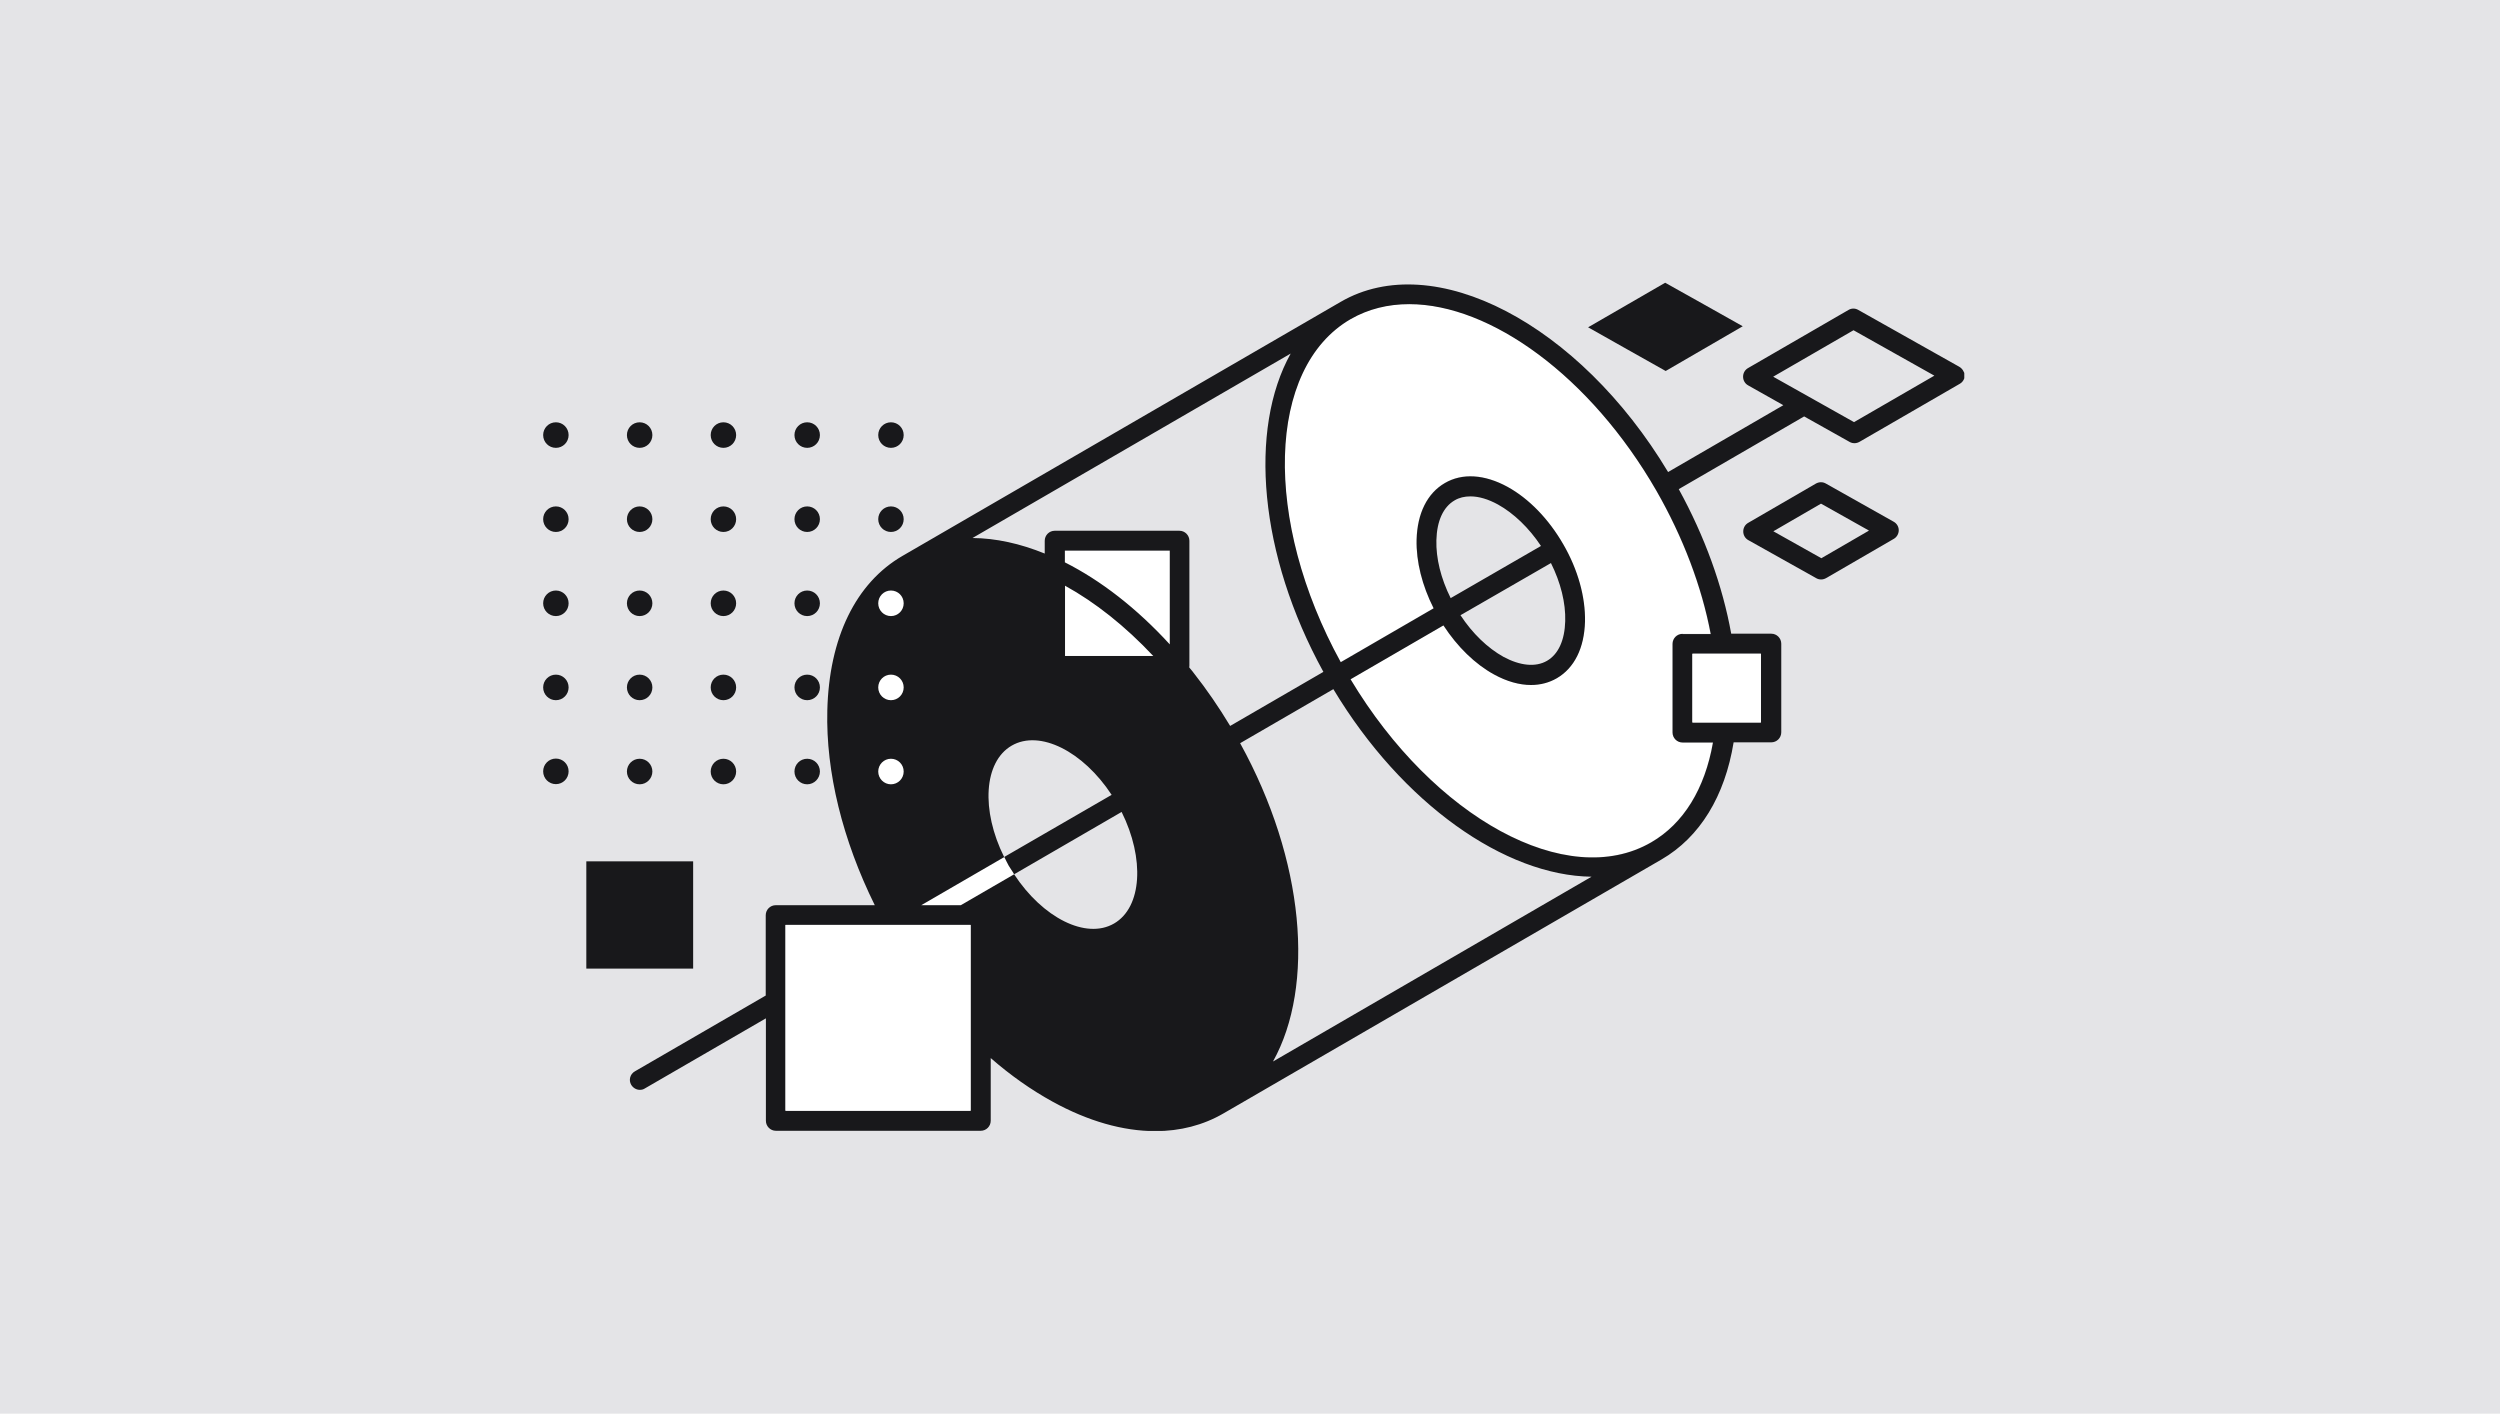 <svg width="336" height="190" viewBox="0 0 336 190" fill="none" xmlns="http://www.w3.org/2000/svg">
<rect width="336" height="190" fill="#E4E4E7"/>
<g clip-path="url(#clip0_1757_23373)">
<path d="M189.375 40.855C186.532 40.855 183.873 41.505 181.492 42.875C170.211 49.421 169.702 69.918 180.174 88.976L192.658 81.734C191.109 78.669 190.3 75.443 190.369 72.518C190.462 68.99 191.803 66.274 194.161 64.904C196.519 63.535 199.501 63.72 202.599 65.415C205.488 66.993 208.147 69.732 210.089 73.145C212.054 76.534 213.094 80.225 213.002 83.521C212.909 87.049 211.568 89.765 209.21 91.135C208.17 91.739 206.991 92.04 205.743 92.04C204.171 92.04 202.483 91.576 200.772 90.624C198.229 89.231 195.848 86.91 193.976 84.032L181.492 91.274C192.704 109.914 210.621 119.734 221.902 113.188C226.248 110.657 229.115 105.991 230.201 99.77H226.11C225.37 99.77 224.769 99.167 224.769 98.424V86.516C224.769 85.773 225.37 85.169 226.11 85.169H229.878C228.676 78.809 226.179 72.193 222.573 65.902C213.742 50.535 200.287 40.855 189.375 40.855Z" fill="white"/>
<path d="M93.159 115.764H78.802V130.18H93.159V115.764Z" fill="#18181B"/>
<path d="M143.14 75.582C147.971 78.019 152.78 81.757 157.242 86.608V74.004H143.14V75.582Z" fill="white"/>
<path d="M143.14 78.716V88.14H154.999C151.231 84.124 147.185 80.944 143.14 78.716Z" fill="white"/>
<path d="M223.867 49.862L234.224 43.85L229.023 40.925L223.798 38L213.441 43.989L218.666 46.937L223.867 49.862Z" fill="#18181B"/>
<path d="M263.306 49.282L249.736 41.645C249.32 41.412 248.834 41.412 248.418 41.668L234.941 49.467C234.525 49.7 234.27 50.141 234.27 50.628C234.27 51.115 234.525 51.556 234.941 51.789L239.68 54.458L224.191 63.442C212.262 43.548 192.704 33.288 180.174 40.577L121.316 74.7C115.005 78.345 111.422 85.726 111.191 95.499C110.983 103.763 113.248 112.909 117.571 121.66H104.255C103.515 121.66 102.914 122.264 102.914 123.007V133.801L85.322 143.991C84.674 144.363 84.466 145.175 84.836 145.802C85.091 146.22 85.53 146.475 85.992 146.475C86.223 146.475 86.454 146.429 86.662 146.29L102.937 136.865V150.63C102.937 151.373 103.539 151.977 104.278 151.977H131.812C132.552 151.977 133.153 151.373 133.153 150.63V142.204C135.811 144.525 138.585 146.475 141.452 148.054C146.26 150.7 150.953 152.023 155.276 152.023C158.605 152.023 161.703 151.234 164.454 149.632L223.312 115.509C228.468 112.514 231.82 107.013 232.999 99.77H238.062C238.801 99.77 239.402 99.167 239.402 98.424V86.516C239.402 85.773 238.801 85.169 238.062 85.169H232.675C231.519 78.739 229.115 72.1 225.624 65.74L242.477 55.967L248.603 59.403C248.811 59.519 249.019 59.565 249.251 59.565C249.482 59.565 249.713 59.495 249.921 59.379L263.399 51.58C263.815 51.348 264.069 50.883 264.069 50.419C264 49.955 263.722 49.514 263.306 49.282ZM236.651 97.101H227.45V87.862H236.651V97.101ZM226.133 85.192C225.393 85.192 224.792 85.796 224.792 86.539V98.447C224.792 99.19 225.393 99.794 226.133 99.794H230.225C229.138 106.015 226.271 110.704 221.925 113.211C210.644 119.757 192.704 109.961 181.515 91.297L193.999 84.055C195.871 86.933 198.253 89.255 200.796 90.648C202.529 91.599 204.217 92.064 205.766 92.064C207.014 92.064 208.193 91.762 209.234 91.158C211.592 89.789 212.932 87.096 213.025 83.544C213.094 80.248 212.077 76.557 210.112 73.168C208.147 69.756 205.488 67.016 202.622 65.438C199.524 63.743 196.519 63.558 194.184 64.927C191.826 66.297 190.485 68.99 190.392 72.541C190.323 75.466 191.132 78.693 192.681 81.757L180.197 88.999C169.725 69.941 170.234 49.444 181.515 42.898C183.896 41.528 186.555 40.879 189.398 40.879C200.333 40.879 213.765 50.582 222.619 65.949C226.225 72.24 228.722 78.855 229.924 85.216H226.133V85.192ZM105.573 149.284V124.307H130.448V149.284H105.573ZM177.863 90.299L165.333 97.565C163.807 95.035 162.166 92.644 160.409 90.415C160.362 90.346 160.316 90.299 160.27 90.23C160.154 90.09 160.039 89.951 159.923 89.812C159.9 89.766 159.854 89.742 159.831 89.696C159.831 89.626 159.854 89.556 159.854 89.487V72.68C159.854 71.938 159.253 71.334 158.513 71.334H141.752C141.013 71.334 140.412 71.938 140.412 72.68V74.398C137.106 73.052 133.823 72.332 130.702 72.309L173.47 47.517C167.806 57.685 169.193 74.538 177.863 90.299ZM149.728 124.121C145.96 126.303 140.134 123.355 136.297 117.505L150.745 109.125C153.866 115.393 153.496 121.939 149.728 124.121ZM157.218 86.609C152.78 81.757 147.948 78.02 143.116 75.582V74.004H157.218V86.609ZM143.139 78.716C147.185 80.944 151.231 84.148 154.999 88.164H143.139V78.716ZM135.973 100.211C139.741 98.029 145.567 100.977 149.404 106.827L134.956 115.184C131.835 108.916 132.205 102.393 135.973 100.211ZM166.674 99.886L179.203 92.621C188.474 108.057 202.298 117.691 213.903 117.83L171.089 142.668C176.753 132.501 175.366 115.648 166.674 99.886ZM208.448 75.675C209.765 78.321 210.436 81.037 210.366 83.475C210.297 86.051 209.442 87.932 207.916 88.814C206.39 89.696 204.309 89.487 202.067 88.28C199.94 87.096 197.906 85.146 196.288 82.685L208.448 75.675ZM194.97 80.387C193.652 77.741 192.982 75.025 193.051 72.588C193.12 70.011 193.976 68.131 195.502 67.249C196.126 66.877 196.842 66.715 197.628 66.715C198.761 66.715 200.009 67.086 201.327 67.806C203.454 68.99 205.488 70.94 207.107 73.377L194.97 80.387ZM249.181 56.733L238.316 50.628L249.112 44.384L259.977 50.489L249.181 56.733Z" fill="#18181B"/>
<path d="M254.522 70.127L245.367 64.974C244.951 64.742 244.465 64.765 244.049 64.997L234.964 70.266C234.548 70.499 234.293 70.939 234.293 71.427C234.293 71.915 234.548 72.356 234.964 72.588L244.119 77.718C244.327 77.834 244.535 77.88 244.766 77.88C244.997 77.88 245.228 77.811 245.436 77.695L254.522 72.425C254.938 72.193 255.192 71.729 255.192 71.264C255.192 70.8 254.938 70.359 254.522 70.127ZM244.789 75.025L238.339 71.404L244.743 67.69L251.193 71.311L244.789 75.025Z" fill="#18181B"/>
<path d="M130.448 124.307H105.573V149.284H130.448V124.307Z" fill="white"/>
<path d="M236.675 87.862H227.474V97.101H236.675V87.862Z" fill="white"/>
<path d="M74.711 56.756C73.763 56.756 73 57.522 73 58.474C73 59.426 73.763 60.192 74.711 60.192C75.659 60.192 76.421 59.426 76.421 58.474C76.421 57.522 75.659 56.756 74.711 56.756Z" fill="#18181B"/>
<path d="M87.68 58.474C87.68 57.522 86.917 56.756 85.969 56.756C85.021 56.756 84.258 57.522 84.258 58.474C84.258 59.426 85.021 60.192 85.969 60.192C86.917 60.192 87.68 59.426 87.68 58.474Z" fill="#18181B"/>
<path d="M97.228 56.756C96.28 56.756 95.517 57.522 95.517 58.474C95.517 59.426 96.28 60.192 97.228 60.192C98.175 60.192 98.938 59.426 98.938 58.474C98.938 57.522 98.175 56.756 97.228 56.756Z" fill="#18181B"/>
<path d="M110.197 58.474C110.197 57.522 109.434 56.756 108.486 56.756C107.538 56.756 106.775 57.522 106.775 58.474C106.775 59.426 107.538 60.192 108.486 60.192C109.434 60.192 110.197 59.426 110.197 58.474Z" fill="#18181B"/>
<path d="M118.034 58.474C118.034 59.426 118.797 60.192 119.744 60.192C120.692 60.192 121.455 59.426 121.455 58.474C121.455 57.522 120.692 56.756 119.744 56.756C118.797 56.756 118.034 57.522 118.034 58.474Z" fill="#18181B"/>
<path d="M74.711 68.061C73.763 68.061 73 68.827 73 69.779C73 70.731 73.763 71.497 74.711 71.497C75.659 71.497 76.421 70.731 76.421 69.779C76.421 68.827 75.659 68.061 74.711 68.061Z" fill="#18181B"/>
<path d="M74.711 79.366C73.763 79.366 73 80.132 73 81.084C73 82.035 73.763 82.802 74.711 82.802C75.659 82.802 76.421 82.035 76.421 81.084C76.421 80.132 75.659 79.366 74.711 79.366Z" fill="#18181B"/>
<path d="M74.711 90.671C73.763 90.671 73 91.437 73 92.389C73 93.34 73.763 94.106 74.711 94.106C75.659 94.106 76.421 93.34 76.421 92.389C76.421 91.437 75.659 90.671 74.711 90.671Z" fill="#18181B"/>
<path d="M74.711 101.952C73.763 101.952 73 102.718 73 103.67C73 104.622 73.763 105.388 74.711 105.388C75.659 105.388 76.421 104.622 76.421 103.67C76.421 102.718 75.659 101.952 74.711 101.952Z" fill="#18181B"/>
<path d="M87.68 69.779C87.68 68.827 86.917 68.061 85.969 68.061C85.021 68.061 84.258 68.827 84.258 69.779C84.258 70.731 85.021 71.497 85.969 71.497C86.917 71.497 87.68 70.731 87.68 69.779Z" fill="#18181B"/>
<path d="M87.68 81.084C87.68 80.132 86.917 79.366 85.969 79.366C85.021 79.366 84.258 80.132 84.258 81.084C84.258 82.035 85.021 82.802 85.969 82.802C86.917 82.802 87.68 82.035 87.68 81.084Z" fill="#18181B"/>
<path d="M87.68 92.389C87.68 91.437 86.917 90.671 85.969 90.671C85.021 90.671 84.258 91.437 84.258 92.389C84.258 93.34 85.021 94.106 85.969 94.106C86.917 94.106 87.68 93.34 87.68 92.389Z" fill="#18181B"/>
<path d="M87.68 103.693C87.68 102.742 86.917 101.976 85.969 101.976C85.021 101.976 84.258 102.742 84.258 103.693C84.258 104.645 85.021 105.411 85.969 105.411C86.917 105.411 87.68 104.622 87.68 103.693Z" fill="#18181B"/>
<path d="M97.228 68.061C96.28 68.061 95.517 68.827 95.517 69.779C95.517 70.731 96.28 71.497 97.228 71.497C98.175 71.497 98.938 70.731 98.938 69.779C98.938 68.827 98.175 68.061 97.228 68.061Z" fill="#18181B"/>
<path d="M97.228 79.366C96.28 79.366 95.517 80.132 95.517 81.084C95.517 82.035 96.28 82.802 97.228 82.802C98.175 82.802 98.938 82.035 98.938 81.084C98.938 80.132 98.175 79.366 97.228 79.366Z" fill="#18181B"/>
<path d="M97.228 90.671C96.28 90.671 95.517 91.437 95.517 92.389C95.517 93.34 96.28 94.106 97.228 94.106C98.175 94.106 98.938 93.34 98.938 92.389C98.938 91.437 98.175 90.671 97.228 90.671Z" fill="#18181B"/>
<path d="M97.228 105.411C98.172 105.411 98.938 104.642 98.938 103.693C98.938 102.745 98.172 101.976 97.228 101.976C96.283 101.976 95.517 102.745 95.517 103.693C95.517 104.642 96.283 105.411 97.228 105.411Z" fill="#18181B"/>
<path d="M110.197 69.779C110.197 68.827 109.434 68.061 108.486 68.061C107.538 68.061 106.775 68.827 106.775 69.779C106.775 70.731 107.538 71.497 108.486 71.497C109.434 71.497 110.197 70.731 110.197 69.779Z" fill="#18181B"/>
<path d="M110.197 81.084C110.197 80.132 109.434 79.366 108.486 79.366C107.538 79.366 106.775 80.132 106.775 81.084C106.775 82.035 107.538 82.802 108.486 82.802C109.434 82.802 110.197 82.035 110.197 81.084Z" fill="#18181B"/>
<path d="M110.197 92.389C110.197 91.437 109.434 90.671 108.486 90.671C107.538 90.671 106.775 91.437 106.775 92.389C106.775 93.34 107.538 94.106 108.486 94.106C109.434 94.106 110.197 93.34 110.197 92.389Z" fill="#18181B"/>
<path d="M110.197 103.693C110.197 102.742 109.434 101.976 108.486 101.976C107.538 101.976 106.775 102.742 106.775 103.693C106.775 104.645 107.538 105.411 108.486 105.411C109.434 105.411 110.197 104.622 110.197 103.693Z" fill="#18181B"/>
<path d="M119.744 68.061C118.797 68.061 118.034 68.827 118.034 69.779C118.034 70.731 118.797 71.497 119.744 71.497C120.692 71.497 121.455 70.731 121.455 69.779C121.455 68.827 120.692 68.061 119.744 68.061Z" fill="#18181B"/>
<path d="M119.744 79.366C118.797 79.366 118.034 80.132 118.034 81.084C118.034 82.035 118.797 82.802 119.744 82.802C120.692 82.802 121.455 82.035 121.455 81.084C121.455 80.132 120.692 79.366 119.744 79.366Z" fill="white"/>
<path d="M119.744 90.671C118.797 90.671 118.034 91.437 118.034 92.389C118.034 93.34 118.797 94.106 119.744 94.106C120.692 94.106 121.455 93.34 121.455 92.389C121.455 91.437 120.692 90.671 119.744 90.671Z" fill="white"/>
<path d="M119.744 105.411C120.689 105.411 121.455 104.642 121.455 103.693C121.455 102.745 120.689 101.976 119.744 101.976C118.8 101.976 118.034 102.745 118.034 103.693C118.034 104.642 118.8 105.411 119.744 105.411Z" fill="white"/>
<path d="M135.58 116.368C135.349 115.973 135.187 115.578 134.979 115.184L123.813 121.66H129.13L136.297 117.505C136.089 117.111 135.811 116.762 135.58 116.368Z" fill="white"/>
</g>
<defs>
<clipPath id="clip0_1757_23373">
<rect width="191" height="114" fill="white" transform="translate(73 38)"/>
</clipPath>
</defs>
</svg>
